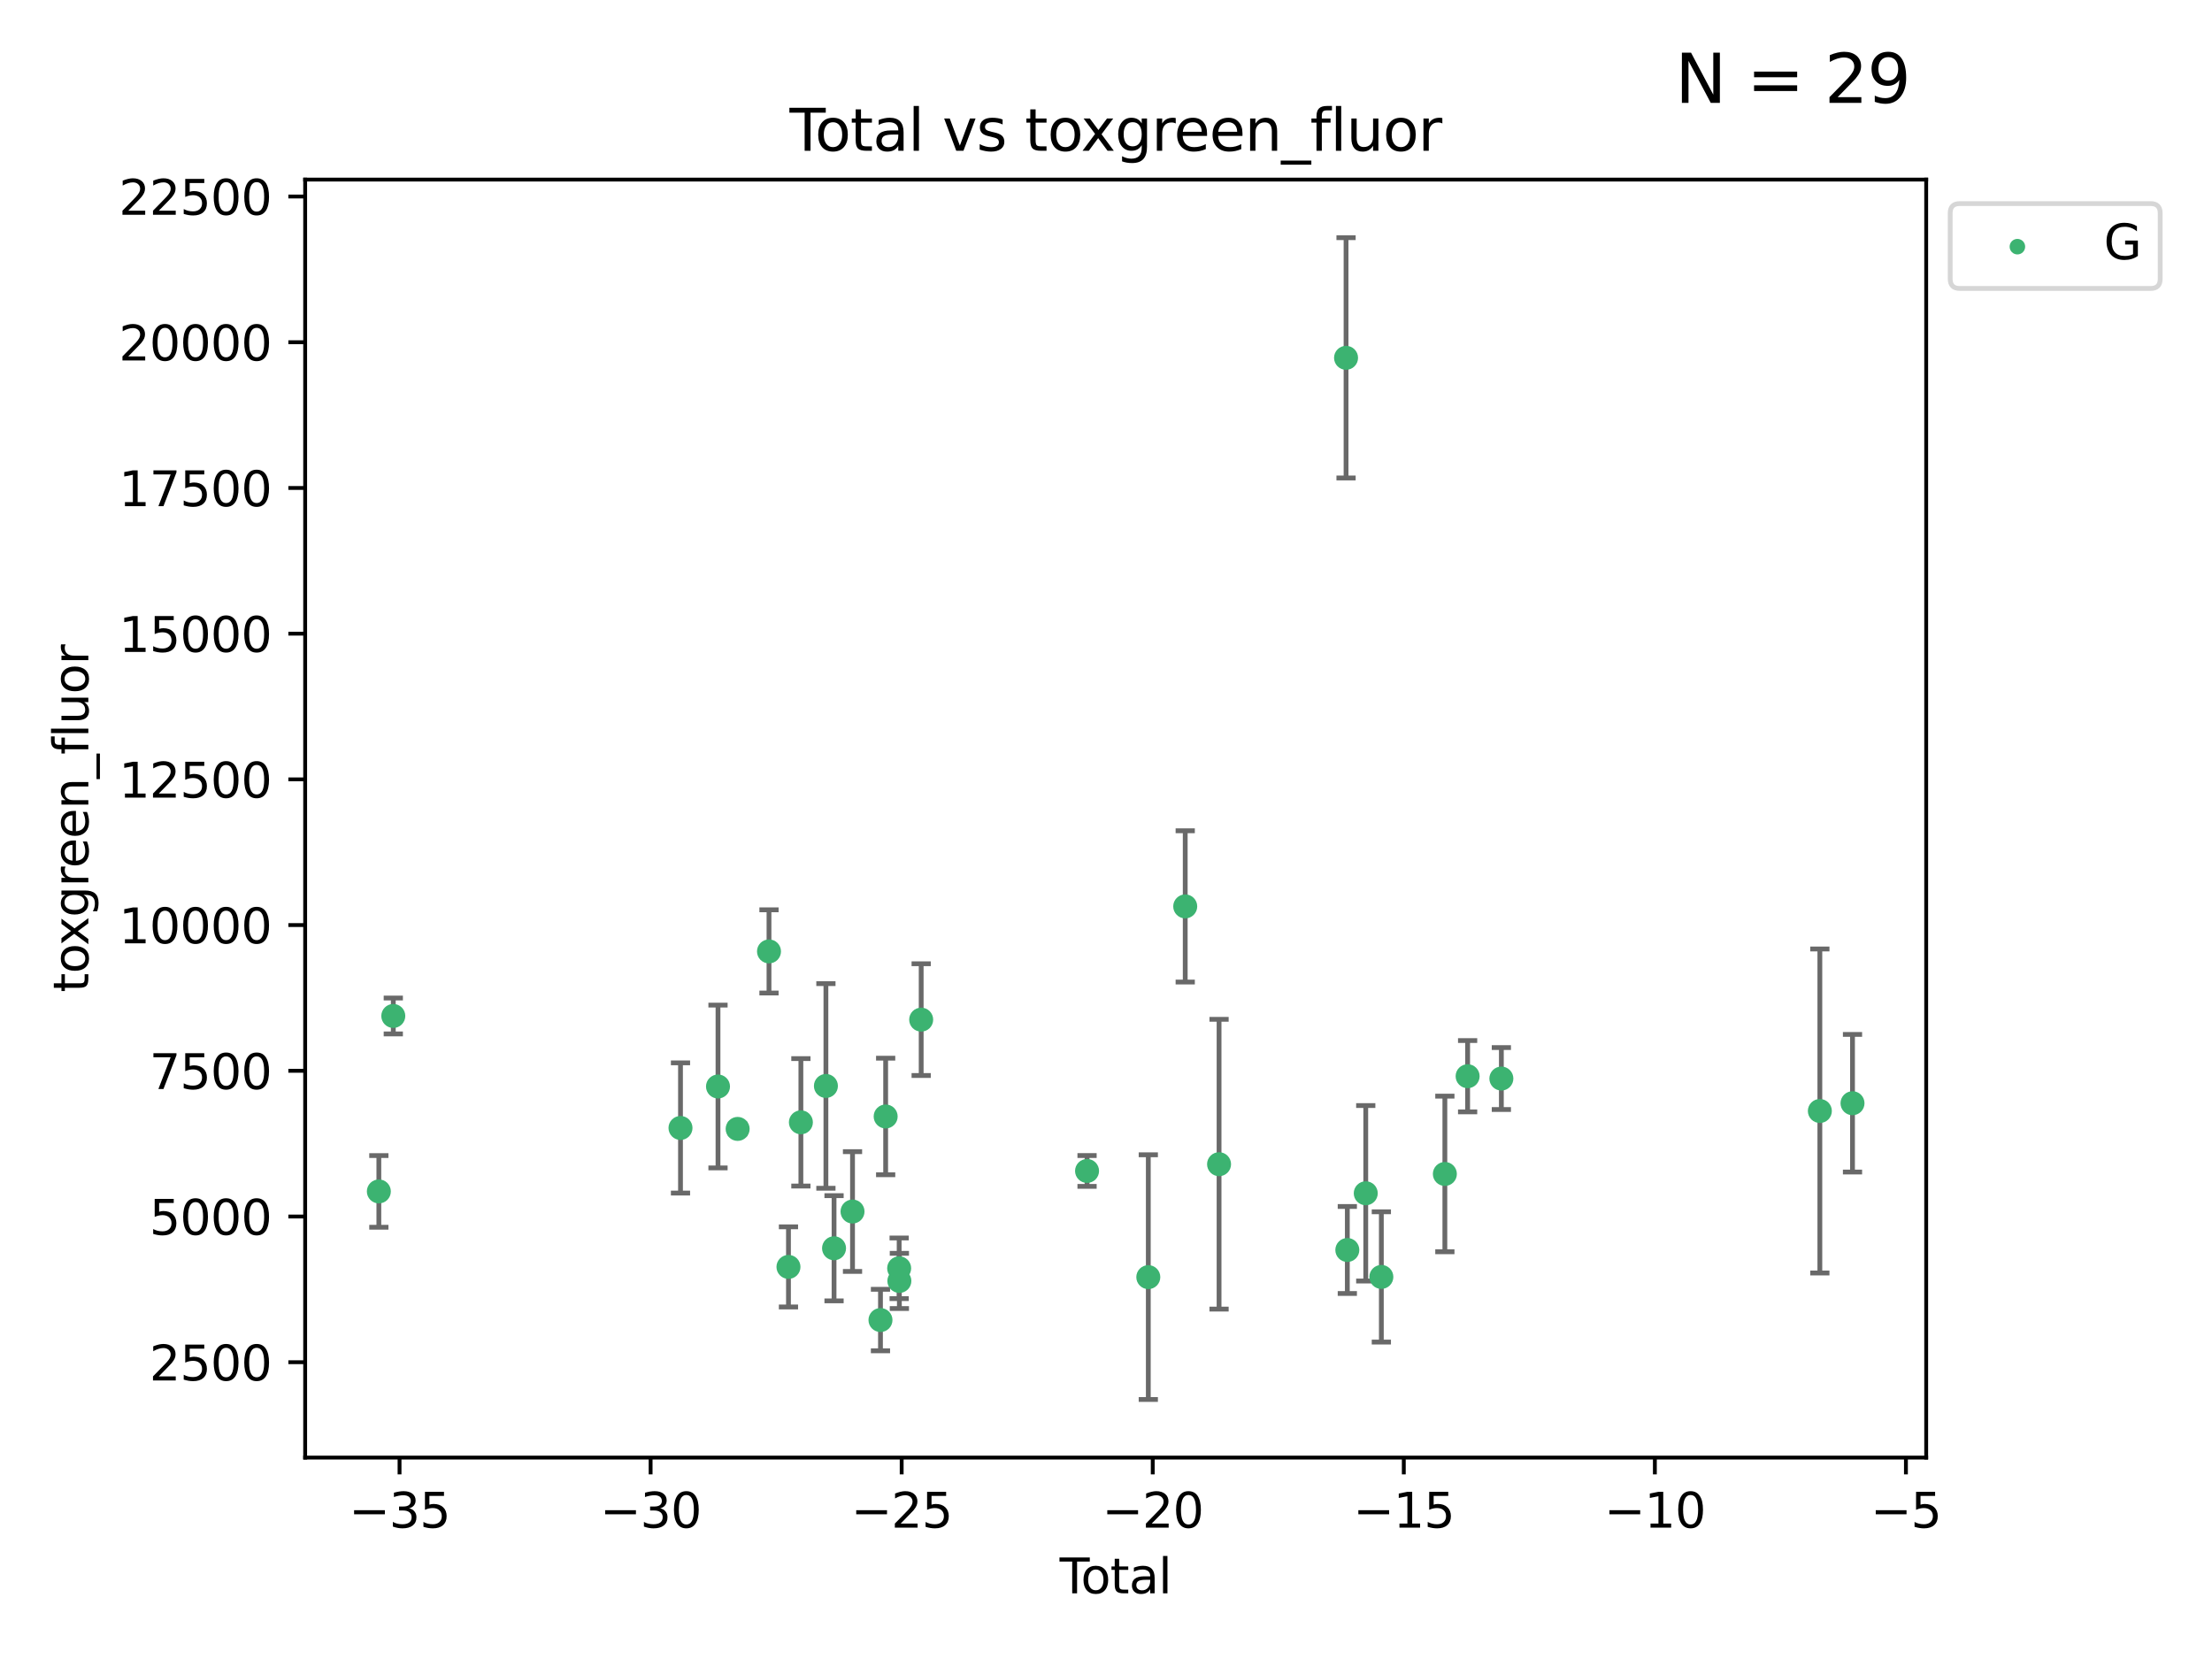 <?xml version="1.0" encoding="utf-8" standalone="no"?>
<!DOCTYPE svg PUBLIC "-//W3C//DTD SVG 1.1//EN"
  "http://www.w3.org/Graphics/SVG/1.1/DTD/svg11.dtd">
<svg xmlns:xlink="http://www.w3.org/1999/xlink" width="460.8pt" height="345.6pt" viewBox="0 0 460.8 345.6" xmlns="http://www.w3.org/2000/svg" version="1.1">
 <defs>
  <style type="text/css">*{stroke-linejoin: round; stroke-linecap: butt}</style>
 </defs>
 <g id="figure_1">
  <g id="patch_1">
   <path d="M 0 345.6 
L 460.8 345.6 
L 460.8 0 
L 0 0 
z
" style="fill: #ffffff"/>
  </g>
  <g id="axes_1">
   <g id="patch_2">
    <path d="M 63.571 303.64 
L 401.26 303.64 
L 401.26 37.411 
L 63.571 37.411 
z
" style="fill: #ffffff"/>
   </g>
   <g id="PathCollection_1">
    <defs>
     <path id="m81afac9279" d="M 0 1.118 
C 0.297 1.118 0.581 1 0.791 0.791 
C 1 0.581 1.118 0.297 1.118 0 
C 1.118 -0.297 1 -0.581 0.791 -0.791 
C 0.581 -1 0.297 -1.118 0 -1.118 
C -0.297 -1.118 -0.581 -1 -0.791 -0.791 
C -1 -0.581 -1.118 -0.297 -1.118 0 
C -1.118 0.297 -1 0.581 -0.791 0.791 
C -0.581 1 -0.297 1.118 0 1.118 
z
" style="stroke: #3cb371"/>
    </defs>
    <g clip-path="url(#pe284c355a9)">
     <use xlink:href="#m81afac9279" x="78.921" y="248.195" style="fill: #3cb371; stroke: #3cb371"/>
     <use xlink:href="#m81afac9279" x="81.93" y="211.644" style="fill: #3cb371; stroke: #3cb371"/>
     <use xlink:href="#m81afac9279" x="141.76" y="234.975" style="fill: #3cb371; stroke: #3cb371"/>
     <use xlink:href="#m81afac9279" x="149.573" y="226.337" style="fill: #3cb371; stroke: #3cb371"/>
     <use xlink:href="#m81afac9279" x="153.665" y="235.173" style="fill: #3cb371; stroke: #3cb371"/>
     <use xlink:href="#m81afac9279" x="160.196" y="198.197" style="fill: #3cb371; stroke: #3cb371"/>
     <use xlink:href="#m81afac9279" x="164.252" y="263.92" style="fill: #3cb371; stroke: #3cb371"/>
     <use xlink:href="#m81afac9279" x="166.84" y="233.799" style="fill: #3cb371; stroke: #3cb371"/>
     <use xlink:href="#m81afac9279" x="172.053" y="226.225" style="fill: #3cb371; stroke: #3cb371"/>
     <use xlink:href="#m81afac9279" x="173.747" y="260.035" style="fill: #3cb371; stroke: #3cb371"/>
     <use xlink:href="#m81afac9279" x="177.596" y="252.384" style="fill: #3cb371; stroke: #3cb371"/>
     <use xlink:href="#m81afac9279" x="183.419" y="274.989" style="fill: #3cb371; stroke: #3cb371"/>
     <use xlink:href="#m81afac9279" x="184.499" y="232.581" style="fill: #3cb371; stroke: #3cb371"/>
     <use xlink:href="#m81afac9279" x="187.311" y="264.207" style="fill: #3cb371; stroke: #3cb371"/>
     <use xlink:href="#m81afac9279" x="187.355" y="266.844" style="fill: #3cb371; stroke: #3cb371"/>
     <use xlink:href="#m81afac9279" x="191.898" y="212.409" style="fill: #3cb371; stroke: #3cb371"/>
     <use xlink:href="#m81afac9279" x="226.453" y="243.931" style="fill: #3cb371; stroke: #3cb371"/>
     <use xlink:href="#m81afac9279" x="239.213" y="266.05" style="fill: #3cb371; stroke: #3cb371"/>
     <use xlink:href="#m81afac9279" x="246.904" y="188.819" style="fill: #3cb371; stroke: #3cb371"/>
     <use xlink:href="#m81afac9279" x="253.952" y="242.524" style="fill: #3cb371; stroke: #3cb371"/>
     <use xlink:href="#m81afac9279" x="280.407" y="74.542" style="fill: #3cb371; stroke: #3cb371"/>
     <use xlink:href="#m81afac9279" x="280.673" y="260.395" style="fill: #3cb371; stroke: #3cb371"/>
     <use xlink:href="#m81afac9279" x="284.511" y="248.581" style="fill: #3cb371; stroke: #3cb371"/>
     <use xlink:href="#m81afac9279" x="287.76" y="266.007" style="fill: #3cb371; stroke: #3cb371"/>
     <use xlink:href="#m81afac9279" x="300.991" y="244.556" style="fill: #3cb371; stroke: #3cb371"/>
     <use xlink:href="#m81afac9279" x="305.733" y="224.195" style="fill: #3cb371; stroke: #3cb371"/>
     <use xlink:href="#m81afac9279" x="312.761" y="224.681" style="fill: #3cb371; stroke: #3cb371"/>
     <use xlink:href="#m81afac9279" x="379.109" y="231.439" style="fill: #3cb371; stroke: #3cb371"/>
     <use xlink:href="#m81afac9279" x="385.911" y="229.822" style="fill: #3cb371; stroke: #3cb371"/>
    </g>
   </g>
   <g id="matplotlib.axis_1">
    <g id="xtick_1">
     <g id="line2d_1">
      <defs>
       <path id="m6547c7d416" d="M 0 0 
L 0 3.5 
" style="stroke: #000000; stroke-width: 0.8"/>
      </defs>
      <g>
       <use xlink:href="#m6547c7d416" x="83.232" y="303.64" style="stroke: #000000; stroke-width: 0.8"/>
      </g>
     </g>
     <g id="text_1">
      <!-- −35 -->
      <g transform="translate(72.68 318.238)scale(0.1 -0.1)">
       <defs>
        <path id="DejaVuSans-2212" d="M 678 2272 
L 4684 2272 
L 4684 1741 
L 678 1741 
L 678 2272 
z
" transform="scale(0.016)"/>
        <path id="DejaVuSans-33" d="M 2597 2516 
Q 3050 2419 3304 2112 
Q 3559 1806 3559 1356 
Q 3559 666 3084 287 
Q 2609 -91 1734 -91 
Q 1441 -91 1130 -33 
Q 819 25 488 141 
L 488 750 
Q 750 597 1062 519 
Q 1375 441 1716 441 
Q 2309 441 2620 675 
Q 2931 909 2931 1356 
Q 2931 1769 2642 2001 
Q 2353 2234 1838 2234 
L 1294 2234 
L 1294 2753 
L 1863 2753 
Q 2328 2753 2575 2939 
Q 2822 3125 2822 3475 
Q 2822 3834 2567 4026 
Q 2313 4219 1838 4219 
Q 1578 4219 1281 4162 
Q 984 4106 628 3988 
L 628 4550 
Q 988 4650 1302 4700 
Q 1616 4750 1894 4750 
Q 2613 4750 3031 4423 
Q 3450 4097 3450 3541 
Q 3450 3153 3228 2886 
Q 3006 2619 2597 2516 
z
" transform="scale(0.016)"/>
        <path id="DejaVuSans-35" d="M 691 4666 
L 3169 4666 
L 3169 4134 
L 1269 4134 
L 1269 2991 
Q 1406 3038 1543 3061 
Q 1681 3084 1819 3084 
Q 2600 3084 3056 2656 
Q 3513 2228 3513 1497 
Q 3513 744 3044 326 
Q 2575 -91 1722 -91 
Q 1428 -91 1123 -41 
Q 819 9 494 109 
L 494 744 
Q 775 591 1075 516 
Q 1375 441 1709 441 
Q 2250 441 2565 725 
Q 2881 1009 2881 1497 
Q 2881 1984 2565 2268 
Q 2250 2553 1709 2553 
Q 1456 2553 1204 2497 
Q 953 2441 691 2322 
L 691 4666 
z
" transform="scale(0.016)"/>
       </defs>
       <use xlink:href="#DejaVuSans-2212"/>
       <use xlink:href="#DejaVuSans-33" x="83.789"/>
       <use xlink:href="#DejaVuSans-35" x="147.412"/>
      </g>
     </g>
    </g>
    <g id="xtick_2">
     <g id="line2d_2">
      <g>
       <use xlink:href="#m6547c7d416" x="135.534" y="303.64" style="stroke: #000000; stroke-width: 0.8"/>
      </g>
     </g>
     <g id="text_2">
      <!-- −30 -->
      <g transform="translate(124.981 318.238)scale(0.1 -0.1)">
       <defs>
        <path id="DejaVuSans-30" d="M 2034 4250 
Q 1547 4250 1301 3770 
Q 1056 3291 1056 2328 
Q 1056 1369 1301 889 
Q 1547 409 2034 409 
Q 2525 409 2770 889 
Q 3016 1369 3016 2328 
Q 3016 3291 2770 3770 
Q 2525 4250 2034 4250 
z
M 2034 4750 
Q 2819 4750 3233 4129 
Q 3647 3509 3647 2328 
Q 3647 1150 3233 529 
Q 2819 -91 2034 -91 
Q 1250 -91 836 529 
Q 422 1150 422 2328 
Q 422 3509 836 4129 
Q 1250 4750 2034 4750 
z
" transform="scale(0.016)"/>
       </defs>
       <use xlink:href="#DejaVuSans-2212"/>
       <use xlink:href="#DejaVuSans-33" x="83.789"/>
       <use xlink:href="#DejaVuSans-30" x="147.412"/>
      </g>
     </g>
    </g>
    <g id="xtick_3">
     <g id="line2d_3">
      <g>
       <use xlink:href="#m6547c7d416" x="187.835" y="303.64" style="stroke: #000000; stroke-width: 0.8"/>
      </g>
     </g>
     <g id="text_3">
      <!-- −25 -->
      <g transform="translate(177.283 318.238)scale(0.1 -0.1)">
       <defs>
        <path id="DejaVuSans-32" d="M 1228 531 
L 3431 531 
L 3431 0 
L 469 0 
L 469 531 
Q 828 903 1448 1529 
Q 2069 2156 2228 2338 
Q 2531 2678 2651 2914 
Q 2772 3150 2772 3378 
Q 2772 3750 2511 3984 
Q 2250 4219 1831 4219 
Q 1534 4219 1204 4116 
Q 875 4013 500 3803 
L 500 4441 
Q 881 4594 1212 4672 
Q 1544 4750 1819 4750 
Q 2544 4750 2975 4387 
Q 3406 4025 3406 3419 
Q 3406 3131 3298 2873 
Q 3191 2616 2906 2266 
Q 2828 2175 2409 1742 
Q 1991 1309 1228 531 
z
" transform="scale(0.016)"/>
       </defs>
       <use xlink:href="#DejaVuSans-2212"/>
       <use xlink:href="#DejaVuSans-32" x="83.789"/>
       <use xlink:href="#DejaVuSans-35" x="147.412"/>
      </g>
     </g>
    </g>
    <g id="xtick_4">
     <g id="line2d_4">
      <g>
       <use xlink:href="#m6547c7d416" x="240.136" y="303.64" style="stroke: #000000; stroke-width: 0.8"/>
      </g>
     </g>
     <g id="text_4">
      <!-- −20 -->
      <g transform="translate(229.584 318.238)scale(0.1 -0.1)">
       <use xlink:href="#DejaVuSans-2212"/>
       <use xlink:href="#DejaVuSans-32" x="83.789"/>
       <use xlink:href="#DejaVuSans-30" x="147.412"/>
      </g>
     </g>
    </g>
    <g id="xtick_5">
     <g id="line2d_5">
      <g>
       <use xlink:href="#m6547c7d416" x="292.437" y="303.64" style="stroke: #000000; stroke-width: 0.8"/>
      </g>
     </g>
     <g id="text_5">
      <!-- −15 -->
      <g transform="translate(281.885 318.238)scale(0.1 -0.1)">
       <defs>
        <path id="DejaVuSans-31" d="M 794 531 
L 1825 531 
L 1825 4091 
L 703 3866 
L 703 4441 
L 1819 4666 
L 2450 4666 
L 2450 531 
L 3481 531 
L 3481 0 
L 794 0 
L 794 531 
z
" transform="scale(0.016)"/>
       </defs>
       <use xlink:href="#DejaVuSans-2212"/>
       <use xlink:href="#DejaVuSans-31" x="83.789"/>
       <use xlink:href="#DejaVuSans-35" x="147.412"/>
      </g>
     </g>
    </g>
    <g id="xtick_6">
     <g id="line2d_6">
      <g>
       <use xlink:href="#m6547c7d416" x="344.739" y="303.64" style="stroke: #000000; stroke-width: 0.8"/>
      </g>
     </g>
     <g id="text_6">
      <!-- −10 -->
      <g transform="translate(334.186 318.238)scale(0.1 -0.1)">
       <use xlink:href="#DejaVuSans-2212"/>
       <use xlink:href="#DejaVuSans-31" x="83.789"/>
       <use xlink:href="#DejaVuSans-30" x="147.412"/>
      </g>
     </g>
    </g>
    <g id="xtick_7">
     <g id="line2d_7">
      <g>
       <use xlink:href="#m6547c7d416" x="397.04" y="303.64" style="stroke: #000000; stroke-width: 0.8"/>
      </g>
     </g>
     <g id="text_7">
      <!-- −5 -->
      <g transform="translate(389.669 318.238)scale(0.1 -0.1)">
       <use xlink:href="#DejaVuSans-2212"/>
       <use xlink:href="#DejaVuSans-35" x="83.789"/>
      </g>
     </g>
    </g>
    <g id="text_8">
     <!-- Total -->
     <g transform="translate(220.739 331.917)scale(0.1 -0.1)">
      <defs>
       <path id="DejaVuSans-54" d="M -19 4666 
L 3928 4666 
L 3928 4134 
L 2272 4134 
L 2272 0 
L 1638 0 
L 1638 4134 
L -19 4134 
L -19 4666 
z
" transform="scale(0.016)"/>
       <path id="DejaVuSans-6f" d="M 1959 3097 
Q 1497 3097 1228 2736 
Q 959 2375 959 1747 
Q 959 1119 1226 758 
Q 1494 397 1959 397 
Q 2419 397 2687 759 
Q 2956 1122 2956 1747 
Q 2956 2369 2687 2733 
Q 2419 3097 1959 3097 
z
M 1959 3584 
Q 2709 3584 3137 3096 
Q 3566 2609 3566 1747 
Q 3566 888 3137 398 
Q 2709 -91 1959 -91 
Q 1206 -91 779 398 
Q 353 888 353 1747 
Q 353 2609 779 3096 
Q 1206 3584 1959 3584 
z
" transform="scale(0.016)"/>
       <path id="DejaVuSans-74" d="M 1172 4494 
L 1172 3500 
L 2356 3500 
L 2356 3053 
L 1172 3053 
L 1172 1153 
Q 1172 725 1289 603 
Q 1406 481 1766 481 
L 2356 481 
L 2356 0 
L 1766 0 
Q 1100 0 847 248 
Q 594 497 594 1153 
L 594 3053 
L 172 3053 
L 172 3500 
L 594 3500 
L 594 4494 
L 1172 4494 
z
" transform="scale(0.016)"/>
       <path id="DejaVuSans-61" d="M 2194 1759 
Q 1497 1759 1228 1600 
Q 959 1441 959 1056 
Q 959 750 1161 570 
Q 1363 391 1709 391 
Q 2188 391 2477 730 
Q 2766 1069 2766 1631 
L 2766 1759 
L 2194 1759 
z
M 3341 1997 
L 3341 0 
L 2766 0 
L 2766 531 
Q 2569 213 2275 61 
Q 1981 -91 1556 -91 
Q 1019 -91 701 211 
Q 384 513 384 1019 
Q 384 1609 779 1909 
Q 1175 2209 1959 2209 
L 2766 2209 
L 2766 2266 
Q 2766 2663 2505 2880 
Q 2244 3097 1772 3097 
Q 1472 3097 1187 3025 
Q 903 2953 641 2809 
L 641 3341 
Q 956 3463 1253 3523 
Q 1550 3584 1831 3584 
Q 2591 3584 2966 3190 
Q 3341 2797 3341 1997 
z
" transform="scale(0.016)"/>
       <path id="DejaVuSans-6c" d="M 603 4863 
L 1178 4863 
L 1178 0 
L 603 0 
L 603 4863 
z
" transform="scale(0.016)"/>
      </defs>
      <use xlink:href="#DejaVuSans-54"/>
      <use xlink:href="#DejaVuSans-6f" x="44.084"/>
      <use xlink:href="#DejaVuSans-74" x="105.266"/>
      <use xlink:href="#DejaVuSans-61" x="144.475"/>
      <use xlink:href="#DejaVuSans-6c" x="205.754"/>
     </g>
    </g>
   </g>
   <g id="matplotlib.axis_2">
    <g id="ytick_1">
     <g id="line2d_8">
      <defs>
       <path id="m351c38abd5" d="M 0 0 
L -3.5 0 
" style="stroke: #000000; stroke-width: 0.8"/>
      </defs>
      <g>
       <use xlink:href="#m351c38abd5" x="63.571" y="283.773" style="stroke: #000000; stroke-width: 0.8"/>
      </g>
     </g>
     <g id="text_9">
      <!-- 2500 -->
      <g transform="translate(31.121 287.572)scale(0.1 -0.1)">
       <use xlink:href="#DejaVuSans-32"/>
       <use xlink:href="#DejaVuSans-35" x="63.623"/>
       <use xlink:href="#DejaVuSans-30" x="127.246"/>
       <use xlink:href="#DejaVuSans-30" x="190.869"/>
      </g>
     </g>
    </g>
    <g id="ytick_2">
     <g id="line2d_9">
      <g>
       <use xlink:href="#m351c38abd5" x="63.571" y="253.419" style="stroke: #000000; stroke-width: 0.8"/>
      </g>
     </g>
     <g id="text_10">
      <!-- 5000 -->
      <g transform="translate(31.121 257.218)scale(0.1 -0.1)">
       <use xlink:href="#DejaVuSans-35"/>
       <use xlink:href="#DejaVuSans-30" x="63.623"/>
       <use xlink:href="#DejaVuSans-30" x="127.246"/>
       <use xlink:href="#DejaVuSans-30" x="190.869"/>
      </g>
     </g>
    </g>
    <g id="ytick_3">
     <g id="line2d_10">
      <g>
       <use xlink:href="#m351c38abd5" x="63.571" y="223.065" style="stroke: #000000; stroke-width: 0.8"/>
      </g>
     </g>
     <g id="text_11">
      <!-- 7500 -->
      <g transform="translate(31.121 226.864)scale(0.1 -0.1)">
       <defs>
        <path id="DejaVuSans-37" d="M 525 4666 
L 3525 4666 
L 3525 4397 
L 1831 0 
L 1172 0 
L 2766 4134 
L 525 4134 
L 525 4666 
z
" transform="scale(0.016)"/>
       </defs>
       <use xlink:href="#DejaVuSans-37"/>
       <use xlink:href="#DejaVuSans-35" x="63.623"/>
       <use xlink:href="#DejaVuSans-30" x="127.246"/>
       <use xlink:href="#DejaVuSans-30" x="190.869"/>
      </g>
     </g>
    </g>
    <g id="ytick_4">
     <g id="line2d_11">
      <g>
       <use xlink:href="#m351c38abd5" x="63.571" y="192.711" style="stroke: #000000; stroke-width: 0.8"/>
      </g>
     </g>
     <g id="text_12">
      <!-- 10000 -->
      <g transform="translate(24.759 196.51)scale(0.1 -0.1)">
       <use xlink:href="#DejaVuSans-31"/>
       <use xlink:href="#DejaVuSans-30" x="63.623"/>
       <use xlink:href="#DejaVuSans-30" x="127.246"/>
       <use xlink:href="#DejaVuSans-30" x="190.869"/>
       <use xlink:href="#DejaVuSans-30" x="254.492"/>
      </g>
     </g>
    </g>
    <g id="ytick_5">
     <g id="line2d_12">
      <g>
       <use xlink:href="#m351c38abd5" x="63.571" y="162.357" style="stroke: #000000; stroke-width: 0.8"/>
      </g>
     </g>
     <g id="text_13">
      <!-- 12500 -->
      <g transform="translate(24.759 166.156)scale(0.1 -0.1)">
       <use xlink:href="#DejaVuSans-31"/>
       <use xlink:href="#DejaVuSans-32" x="63.623"/>
       <use xlink:href="#DejaVuSans-35" x="127.246"/>
       <use xlink:href="#DejaVuSans-30" x="190.869"/>
       <use xlink:href="#DejaVuSans-30" x="254.492"/>
      </g>
     </g>
    </g>
    <g id="ytick_6">
     <g id="line2d_13">
      <g>
       <use xlink:href="#m351c38abd5" x="63.571" y="132.003" style="stroke: #000000; stroke-width: 0.8"/>
      </g>
     </g>
     <g id="text_14">
      <!-- 15000 -->
      <g transform="translate(24.759 135.802)scale(0.1 -0.1)">
       <use xlink:href="#DejaVuSans-31"/>
       <use xlink:href="#DejaVuSans-35" x="63.623"/>
       <use xlink:href="#DejaVuSans-30" x="127.246"/>
       <use xlink:href="#DejaVuSans-30" x="190.869"/>
       <use xlink:href="#DejaVuSans-30" x="254.492"/>
      </g>
     </g>
    </g>
    <g id="ytick_7">
     <g id="line2d_14">
      <g>
       <use xlink:href="#m351c38abd5" x="63.571" y="101.649" style="stroke: #000000; stroke-width: 0.8"/>
      </g>
     </g>
     <g id="text_15">
      <!-- 17500 -->
      <g transform="translate(24.759 105.448)scale(0.1 -0.1)">
       <use xlink:href="#DejaVuSans-31"/>
       <use xlink:href="#DejaVuSans-37" x="63.623"/>
       <use xlink:href="#DejaVuSans-35" x="127.246"/>
       <use xlink:href="#DejaVuSans-30" x="190.869"/>
       <use xlink:href="#DejaVuSans-30" x="254.492"/>
      </g>
     </g>
    </g>
    <g id="ytick_8">
     <g id="line2d_15">
      <g>
       <use xlink:href="#m351c38abd5" x="63.571" y="71.295" style="stroke: #000000; stroke-width: 0.8"/>
      </g>
     </g>
     <g id="text_16">
      <!-- 20000 -->
      <g transform="translate(24.759 75.094)scale(0.1 -0.1)">
       <use xlink:href="#DejaVuSans-32"/>
       <use xlink:href="#DejaVuSans-30" x="63.623"/>
       <use xlink:href="#DejaVuSans-30" x="127.246"/>
       <use xlink:href="#DejaVuSans-30" x="190.869"/>
       <use xlink:href="#DejaVuSans-30" x="254.492"/>
      </g>
     </g>
    </g>
    <g id="ytick_9">
     <g id="line2d_16">
      <g>
       <use xlink:href="#m351c38abd5" x="63.571" y="40.941" style="stroke: #000000; stroke-width: 0.8"/>
      </g>
     </g>
     <g id="text_17">
      <!-- 22500 -->
      <g transform="translate(24.759 44.74)scale(0.1 -0.1)">
       <use xlink:href="#DejaVuSans-32"/>
       <use xlink:href="#DejaVuSans-32" x="63.623"/>
       <use xlink:href="#DejaVuSans-35" x="127.246"/>
       <use xlink:href="#DejaVuSans-30" x="190.869"/>
       <use xlink:href="#DejaVuSans-30" x="254.492"/>
      </g>
     </g>
    </g>
    <g id="text_18">
     <!-- toxgreen_fluor -->
     <g transform="translate(18.401 206.72)rotate(-90)scale(0.1 -0.1)">
      <defs>
       <path id="DejaVuSans-78" d="M 3513 3500 
L 2247 1797 
L 3578 0 
L 2900 0 
L 1881 1375 
L 863 0 
L 184 0 
L 1544 1831 
L 300 3500 
L 978 3500 
L 1906 2253 
L 2834 3500 
L 3513 3500 
z
" transform="scale(0.016)"/>
       <path id="DejaVuSans-67" d="M 2906 1791 
Q 2906 2416 2648 2759 
Q 2391 3103 1925 3103 
Q 1463 3103 1205 2759 
Q 947 2416 947 1791 
Q 947 1169 1205 825 
Q 1463 481 1925 481 
Q 2391 481 2648 825 
Q 2906 1169 2906 1791 
z
M 3481 434 
Q 3481 -459 3084 -895 
Q 2688 -1331 1869 -1331 
Q 1566 -1331 1297 -1286 
Q 1028 -1241 775 -1147 
L 775 -588 
Q 1028 -725 1275 -790 
Q 1522 -856 1778 -856 
Q 2344 -856 2625 -561 
Q 2906 -266 2906 331 
L 2906 616 
Q 2728 306 2450 153 
Q 2172 0 1784 0 
Q 1141 0 747 490 
Q 353 981 353 1791 
Q 353 2603 747 3093 
Q 1141 3584 1784 3584 
Q 2172 3584 2450 3431 
Q 2728 3278 2906 2969 
L 2906 3500 
L 3481 3500 
L 3481 434 
z
" transform="scale(0.016)"/>
       <path id="DejaVuSans-72" d="M 2631 2963 
Q 2534 3019 2420 3045 
Q 2306 3072 2169 3072 
Q 1681 3072 1420 2755 
Q 1159 2438 1159 1844 
L 1159 0 
L 581 0 
L 581 3500 
L 1159 3500 
L 1159 2956 
Q 1341 3275 1631 3429 
Q 1922 3584 2338 3584 
Q 2397 3584 2469 3576 
Q 2541 3569 2628 3553 
L 2631 2963 
z
" transform="scale(0.016)"/>
       <path id="DejaVuSans-65" d="M 3597 1894 
L 3597 1613 
L 953 1613 
Q 991 1019 1311 708 
Q 1631 397 2203 397 
Q 2534 397 2845 478 
Q 3156 559 3463 722 
L 3463 178 
Q 3153 47 2828 -22 
Q 2503 -91 2169 -91 
Q 1331 -91 842 396 
Q 353 884 353 1716 
Q 353 2575 817 3079 
Q 1281 3584 2069 3584 
Q 2775 3584 3186 3129 
Q 3597 2675 3597 1894 
z
M 3022 2063 
Q 3016 2534 2758 2815 
Q 2500 3097 2075 3097 
Q 1594 3097 1305 2825 
Q 1016 2553 972 2059 
L 3022 2063 
z
" transform="scale(0.016)"/>
       <path id="DejaVuSans-6e" d="M 3513 2113 
L 3513 0 
L 2938 0 
L 2938 2094 
Q 2938 2591 2744 2837 
Q 2550 3084 2163 3084 
Q 1697 3084 1428 2787 
Q 1159 2491 1159 1978 
L 1159 0 
L 581 0 
L 581 3500 
L 1159 3500 
L 1159 2956 
Q 1366 3272 1645 3428 
Q 1925 3584 2291 3584 
Q 2894 3584 3203 3211 
Q 3513 2838 3513 2113 
z
" transform="scale(0.016)"/>
       <path id="DejaVuSans-5f" d="M 3263 -1063 
L 3263 -1509 
L -63 -1509 
L -63 -1063 
L 3263 -1063 
z
" transform="scale(0.016)"/>
       <path id="DejaVuSans-66" d="M 2375 4863 
L 2375 4384 
L 1825 4384 
Q 1516 4384 1395 4259 
Q 1275 4134 1275 3809 
L 1275 3500 
L 2222 3500 
L 2222 3053 
L 1275 3053 
L 1275 0 
L 697 0 
L 697 3053 
L 147 3053 
L 147 3500 
L 697 3500 
L 697 3744 
Q 697 4328 969 4595 
Q 1241 4863 1831 4863 
L 2375 4863 
z
" transform="scale(0.016)"/>
       <path id="DejaVuSans-75" d="M 544 1381 
L 544 3500 
L 1119 3500 
L 1119 1403 
Q 1119 906 1312 657 
Q 1506 409 1894 409 
Q 2359 409 2629 706 
Q 2900 1003 2900 1516 
L 2900 3500 
L 3475 3500 
L 3475 0 
L 2900 0 
L 2900 538 
Q 2691 219 2414 64 
Q 2138 -91 1772 -91 
Q 1169 -91 856 284 
Q 544 659 544 1381 
z
M 1991 3584 
L 1991 3584 
z
" transform="scale(0.016)"/>
      </defs>
      <use xlink:href="#DejaVuSans-74"/>
      <use xlink:href="#DejaVuSans-6f" x="39.209"/>
      <use xlink:href="#DejaVuSans-78" x="97.266"/>
      <use xlink:href="#DejaVuSans-67" x="156.445"/>
      <use xlink:href="#DejaVuSans-72" x="219.922"/>
      <use xlink:href="#DejaVuSans-65" x="258.785"/>
      <use xlink:href="#DejaVuSans-65" x="320.309"/>
      <use xlink:href="#DejaVuSans-6e" x="381.832"/>
      <use xlink:href="#DejaVuSans-5f" x="445.211"/>
      <use xlink:href="#DejaVuSans-66" x="495.211"/>
      <use xlink:href="#DejaVuSans-6c" x="530.416"/>
      <use xlink:href="#DejaVuSans-75" x="558.199"/>
      <use xlink:href="#DejaVuSans-6f" x="621.578"/>
      <use xlink:href="#DejaVuSans-72" x="682.76"/>
     </g>
    </g>
   </g>
   <g id="LineCollection_1">
    <path d="M 78.921 255.66 
L 78.921 240.73 
" clip-path="url(#pe284c355a9)" style="fill: none; stroke: #696969"/>
    <path d="M 81.93 215.384 
L 81.93 207.905 
" clip-path="url(#pe284c355a9)" style="fill: none; stroke: #696969"/>
    <path d="M 141.76 248.536 
L 141.76 221.413 
" clip-path="url(#pe284c355a9)" style="fill: none; stroke: #696969"/>
    <path d="M 149.573 243.296 
L 149.573 209.378 
" clip-path="url(#pe284c355a9)" style="fill: none; stroke: #696969"/>
    <path d="M 153.665 236.204 
L 153.665 234.141 
" clip-path="url(#pe284c355a9)" style="fill: none; stroke: #696969"/>
    <path d="M 160.196 206.864 
L 160.196 189.53 
" clip-path="url(#pe284c355a9)" style="fill: none; stroke: #696969"/>
    <path d="M 164.252 272.265 
L 164.252 255.574 
" clip-path="url(#pe284c355a9)" style="fill: none; stroke: #696969"/>
    <path d="M 166.84 247.076 
L 166.84 220.523 
" clip-path="url(#pe284c355a9)" style="fill: none; stroke: #696969"/>
    <path d="M 172.053 247.537 
L 172.053 204.912 
" clip-path="url(#pe284c355a9)" style="fill: none; stroke: #696969"/>
    <path d="M 173.747 270.989 
L 173.747 249.08 
" clip-path="url(#pe284c355a9)" style="fill: none; stroke: #696969"/>
    <path d="M 177.596 264.858 
L 177.596 239.909 
" clip-path="url(#pe284c355a9)" style="fill: none; stroke: #696969"/>
    <path d="M 183.419 281.393 
L 183.419 268.586 
" clip-path="url(#pe284c355a9)" style="fill: none; stroke: #696969"/>
    <path d="M 184.499 244.72 
L 184.499 220.441 
" clip-path="url(#pe284c355a9)" style="fill: none; stroke: #696969"/>
    <path d="M 187.311 270.523 
L 187.311 257.891 
" clip-path="url(#pe284c355a9)" style="fill: none; stroke: #696969"/>
    <path d="M 187.355 272.594 
L 187.355 261.093 
" clip-path="url(#pe284c355a9)" style="fill: none; stroke: #696969"/>
    <path d="M 191.898 224.048 
L 191.898 200.769 
" clip-path="url(#pe284c355a9)" style="fill: none; stroke: #696969"/>
    <path d="M 226.453 247.139 
L 226.453 240.722 
" clip-path="url(#pe284c355a9)" style="fill: none; stroke: #696969"/>
    <path d="M 239.213 291.539 
L 239.213 240.562 
" clip-path="url(#pe284c355a9)" style="fill: none; stroke: #696969"/>
    <path d="M 246.904 204.574 
L 246.904 173.064 
" clip-path="url(#pe284c355a9)" style="fill: none; stroke: #696969"/>
    <path d="M 253.952 272.709 
L 253.952 212.339 
" clip-path="url(#pe284c355a9)" style="fill: none; stroke: #696969"/>
    <path d="M 280.407 99.571 
L 280.407 49.513 
" clip-path="url(#pe284c355a9)" style="fill: none; stroke: #696969"/>
    <path d="M 280.673 269.457 
L 280.673 251.332 
" clip-path="url(#pe284c355a9)" style="fill: none; stroke: #696969"/>
    <path d="M 284.511 266.857 
L 284.511 230.306 
" clip-path="url(#pe284c355a9)" style="fill: none; stroke: #696969"/>
    <path d="M 287.76 279.577 
L 287.76 252.438 
" clip-path="url(#pe284c355a9)" style="fill: none; stroke: #696969"/>
    <path d="M 300.991 260.763 
L 300.991 228.348 
" clip-path="url(#pe284c355a9)" style="fill: none; stroke: #696969"/>
    <path d="M 305.733 231.626 
L 305.733 216.764 
" clip-path="url(#pe284c355a9)" style="fill: none; stroke: #696969"/>
    <path d="M 312.761 231.134 
L 312.761 218.227 
" clip-path="url(#pe284c355a9)" style="fill: none; stroke: #696969"/>
    <path d="M 379.109 265.188 
L 379.109 197.69 
" clip-path="url(#pe284c355a9)" style="fill: none; stroke: #696969"/>
    <path d="M 385.911 244.157 
L 385.911 215.486 
" clip-path="url(#pe284c355a9)" style="fill: none; stroke: #696969"/>
   </g>
   <g id="line2d_17">
    <defs>
     <path id="m00314a73fc" d="M 2 0 
L -2 -0 
" style="stroke: #696969"/>
    </defs>
    <g clip-path="url(#pe284c355a9)">
     <use xlink:href="#m00314a73fc" x="78.921" y="255.66" style="fill: #696969; stroke: #696969"/>
     <use xlink:href="#m00314a73fc" x="81.93" y="215.384" style="fill: #696969; stroke: #696969"/>
     <use xlink:href="#m00314a73fc" x="141.76" y="248.536" style="fill: #696969; stroke: #696969"/>
     <use xlink:href="#m00314a73fc" x="149.573" y="243.296" style="fill: #696969; stroke: #696969"/>
     <use xlink:href="#m00314a73fc" x="153.665" y="236.204" style="fill: #696969; stroke: #696969"/>
     <use xlink:href="#m00314a73fc" x="160.196" y="206.864" style="fill: #696969; stroke: #696969"/>
     <use xlink:href="#m00314a73fc" x="164.252" y="272.265" style="fill: #696969; stroke: #696969"/>
     <use xlink:href="#m00314a73fc" x="166.84" y="247.076" style="fill: #696969; stroke: #696969"/>
     <use xlink:href="#m00314a73fc" x="172.053" y="247.537" style="fill: #696969; stroke: #696969"/>
     <use xlink:href="#m00314a73fc" x="173.747" y="270.989" style="fill: #696969; stroke: #696969"/>
     <use xlink:href="#m00314a73fc" x="177.596" y="264.858" style="fill: #696969; stroke: #696969"/>
     <use xlink:href="#m00314a73fc" x="183.419" y="281.393" style="fill: #696969; stroke: #696969"/>
     <use xlink:href="#m00314a73fc" x="184.499" y="244.72" style="fill: #696969; stroke: #696969"/>
     <use xlink:href="#m00314a73fc" x="187.311" y="270.523" style="fill: #696969; stroke: #696969"/>
     <use xlink:href="#m00314a73fc" x="187.355" y="272.594" style="fill: #696969; stroke: #696969"/>
     <use xlink:href="#m00314a73fc" x="191.898" y="224.048" style="fill: #696969; stroke: #696969"/>
     <use xlink:href="#m00314a73fc" x="226.453" y="247.139" style="fill: #696969; stroke: #696969"/>
     <use xlink:href="#m00314a73fc" x="239.213" y="291.539" style="fill: #696969; stroke: #696969"/>
     <use xlink:href="#m00314a73fc" x="246.904" y="204.574" style="fill: #696969; stroke: #696969"/>
     <use xlink:href="#m00314a73fc" x="253.952" y="272.709" style="fill: #696969; stroke: #696969"/>
     <use xlink:href="#m00314a73fc" x="280.407" y="99.571" style="fill: #696969; stroke: #696969"/>
     <use xlink:href="#m00314a73fc" x="280.673" y="269.457" style="fill: #696969; stroke: #696969"/>
     <use xlink:href="#m00314a73fc" x="284.511" y="266.857" style="fill: #696969; stroke: #696969"/>
     <use xlink:href="#m00314a73fc" x="287.76" y="279.577" style="fill: #696969; stroke: #696969"/>
     <use xlink:href="#m00314a73fc" x="300.991" y="260.763" style="fill: #696969; stroke: #696969"/>
     <use xlink:href="#m00314a73fc" x="305.733" y="231.626" style="fill: #696969; stroke: #696969"/>
     <use xlink:href="#m00314a73fc" x="312.761" y="231.134" style="fill: #696969; stroke: #696969"/>
     <use xlink:href="#m00314a73fc" x="379.109" y="265.188" style="fill: #696969; stroke: #696969"/>
     <use xlink:href="#m00314a73fc" x="385.911" y="244.157" style="fill: #696969; stroke: #696969"/>
    </g>
   </g>
   <g id="line2d_18">
    <g clip-path="url(#pe284c355a9)">
     <use xlink:href="#m00314a73fc" x="78.921" y="240.73" style="fill: #696969; stroke: #696969"/>
     <use xlink:href="#m00314a73fc" x="81.93" y="207.905" style="fill: #696969; stroke: #696969"/>
     <use xlink:href="#m00314a73fc" x="141.76" y="221.413" style="fill: #696969; stroke: #696969"/>
     <use xlink:href="#m00314a73fc" x="149.573" y="209.378" style="fill: #696969; stroke: #696969"/>
     <use xlink:href="#m00314a73fc" x="153.665" y="234.141" style="fill: #696969; stroke: #696969"/>
     <use xlink:href="#m00314a73fc" x="160.196" y="189.53" style="fill: #696969; stroke: #696969"/>
     <use xlink:href="#m00314a73fc" x="164.252" y="255.574" style="fill: #696969; stroke: #696969"/>
     <use xlink:href="#m00314a73fc" x="166.84" y="220.523" style="fill: #696969; stroke: #696969"/>
     <use xlink:href="#m00314a73fc" x="172.053" y="204.912" style="fill: #696969; stroke: #696969"/>
     <use xlink:href="#m00314a73fc" x="173.747" y="249.08" style="fill: #696969; stroke: #696969"/>
     <use xlink:href="#m00314a73fc" x="177.596" y="239.909" style="fill: #696969; stroke: #696969"/>
     <use xlink:href="#m00314a73fc" x="183.419" y="268.586" style="fill: #696969; stroke: #696969"/>
     <use xlink:href="#m00314a73fc" x="184.499" y="220.441" style="fill: #696969; stroke: #696969"/>
     <use xlink:href="#m00314a73fc" x="187.311" y="257.891" style="fill: #696969; stroke: #696969"/>
     <use xlink:href="#m00314a73fc" x="187.355" y="261.093" style="fill: #696969; stroke: #696969"/>
     <use xlink:href="#m00314a73fc" x="191.898" y="200.769" style="fill: #696969; stroke: #696969"/>
     <use xlink:href="#m00314a73fc" x="226.453" y="240.722" style="fill: #696969; stroke: #696969"/>
     <use xlink:href="#m00314a73fc" x="239.213" y="240.562" style="fill: #696969; stroke: #696969"/>
     <use xlink:href="#m00314a73fc" x="246.904" y="173.064" style="fill: #696969; stroke: #696969"/>
     <use xlink:href="#m00314a73fc" x="253.952" y="212.339" style="fill: #696969; stroke: #696969"/>
     <use xlink:href="#m00314a73fc" x="280.407" y="49.513" style="fill: #696969; stroke: #696969"/>
     <use xlink:href="#m00314a73fc" x="280.673" y="251.332" style="fill: #696969; stroke: #696969"/>
     <use xlink:href="#m00314a73fc" x="284.511" y="230.306" style="fill: #696969; stroke: #696969"/>
     <use xlink:href="#m00314a73fc" x="287.76" y="252.438" style="fill: #696969; stroke: #696969"/>
     <use xlink:href="#m00314a73fc" x="300.991" y="228.348" style="fill: #696969; stroke: #696969"/>
     <use xlink:href="#m00314a73fc" x="305.733" y="216.764" style="fill: #696969; stroke: #696969"/>
     <use xlink:href="#m00314a73fc" x="312.761" y="218.227" style="fill: #696969; stroke: #696969"/>
     <use xlink:href="#m00314a73fc" x="379.109" y="197.69" style="fill: #696969; stroke: #696969"/>
     <use xlink:href="#m00314a73fc" x="385.911" y="215.486" style="fill: #696969; stroke: #696969"/>
    </g>
   </g>
   <g id="line2d_19">
    <defs>
     <path id="ma71fea3322" d="M 0 2 
C 0.53 2 1.039 1.789 1.414 1.414 
C 1.789 1.039 2 0.53 2 0 
C 2 -0.53 1.789 -1.039 1.414 -1.414 
C 1.039 -1.789 0.53 -2 0 -2 
C -0.53 -2 -1.039 -1.789 -1.414 -1.414 
C -1.789 -1.039 -2 -0.53 -2 0 
C -2 0.53 -1.789 1.039 -1.414 1.414 
C -1.039 1.789 -0.53 2 0 2 
z
" style="stroke: #3cb371"/>
    </defs>
    <g clip-path="url(#pe284c355a9)">
     <use xlink:href="#ma71fea3322" x="78.921" y="248.195" style="fill: #3cb371; stroke: #3cb371"/>
     <use xlink:href="#ma71fea3322" x="81.93" y="211.644" style="fill: #3cb371; stroke: #3cb371"/>
     <use xlink:href="#ma71fea3322" x="141.76" y="234.975" style="fill: #3cb371; stroke: #3cb371"/>
     <use xlink:href="#ma71fea3322" x="149.573" y="226.337" style="fill: #3cb371; stroke: #3cb371"/>
     <use xlink:href="#ma71fea3322" x="153.665" y="235.173" style="fill: #3cb371; stroke: #3cb371"/>
     <use xlink:href="#ma71fea3322" x="160.196" y="198.197" style="fill: #3cb371; stroke: #3cb371"/>
     <use xlink:href="#ma71fea3322" x="164.252" y="263.92" style="fill: #3cb371; stroke: #3cb371"/>
     <use xlink:href="#ma71fea3322" x="166.84" y="233.799" style="fill: #3cb371; stroke: #3cb371"/>
     <use xlink:href="#ma71fea3322" x="172.053" y="226.225" style="fill: #3cb371; stroke: #3cb371"/>
     <use xlink:href="#ma71fea3322" x="173.747" y="260.035" style="fill: #3cb371; stroke: #3cb371"/>
     <use xlink:href="#ma71fea3322" x="177.596" y="252.384" style="fill: #3cb371; stroke: #3cb371"/>
     <use xlink:href="#ma71fea3322" x="183.419" y="274.989" style="fill: #3cb371; stroke: #3cb371"/>
     <use xlink:href="#ma71fea3322" x="184.499" y="232.581" style="fill: #3cb371; stroke: #3cb371"/>
     <use xlink:href="#ma71fea3322" x="187.311" y="264.207" style="fill: #3cb371; stroke: #3cb371"/>
     <use xlink:href="#ma71fea3322" x="187.355" y="266.844" style="fill: #3cb371; stroke: #3cb371"/>
     <use xlink:href="#ma71fea3322" x="191.898" y="212.409" style="fill: #3cb371; stroke: #3cb371"/>
     <use xlink:href="#ma71fea3322" x="226.453" y="243.931" style="fill: #3cb371; stroke: #3cb371"/>
     <use xlink:href="#ma71fea3322" x="239.213" y="266.05" style="fill: #3cb371; stroke: #3cb371"/>
     <use xlink:href="#ma71fea3322" x="246.904" y="188.819" style="fill: #3cb371; stroke: #3cb371"/>
     <use xlink:href="#ma71fea3322" x="253.952" y="242.524" style="fill: #3cb371; stroke: #3cb371"/>
     <use xlink:href="#ma71fea3322" x="280.407" y="74.542" style="fill: #3cb371; stroke: #3cb371"/>
     <use xlink:href="#ma71fea3322" x="280.673" y="260.395" style="fill: #3cb371; stroke: #3cb371"/>
     <use xlink:href="#ma71fea3322" x="284.511" y="248.581" style="fill: #3cb371; stroke: #3cb371"/>
     <use xlink:href="#ma71fea3322" x="287.76" y="266.007" style="fill: #3cb371; stroke: #3cb371"/>
     <use xlink:href="#ma71fea3322" x="300.991" y="244.556" style="fill: #3cb371; stroke: #3cb371"/>
     <use xlink:href="#ma71fea3322" x="305.733" y="224.195" style="fill: #3cb371; stroke: #3cb371"/>
     <use xlink:href="#ma71fea3322" x="312.761" y="224.681" style="fill: #3cb371; stroke: #3cb371"/>
     <use xlink:href="#ma71fea3322" x="379.109" y="231.439" style="fill: #3cb371; stroke: #3cb371"/>
     <use xlink:href="#ma71fea3322" x="385.911" y="229.822" style="fill: #3cb371; stroke: #3cb371"/>
    </g>
   </g>
   <g id="patch_3">
    <path d="M 63.571 303.64 
L 63.571 37.411 
" style="fill: none; stroke: #000000; stroke-width: 0.8; stroke-linejoin: miter; stroke-linecap: square"/>
   </g>
   <g id="patch_4">
    <path d="M 401.26 303.64 
L 401.26 37.411 
" style="fill: none; stroke: #000000; stroke-width: 0.8; stroke-linejoin: miter; stroke-linecap: square"/>
   </g>
   <g id="patch_5">
    <path d="M 63.571 303.64 
L 401.26 303.64 
" style="fill: none; stroke: #000000; stroke-width: 0.8; stroke-linejoin: miter; stroke-linecap: square"/>
   </g>
   <g id="patch_6">
    <path d="M 63.571 37.411 
L 401.26 37.411 
" style="fill: none; stroke: #000000; stroke-width: 0.8; stroke-linejoin: miter; stroke-linecap: square"/>
   </g>
   <g id="text_19">
    <!-- N = 29 -->
    <g transform="translate(348.964 21.426)scale(0.14 -0.14)">
     <defs>
      <path id="DejaVuSans-4e" d="M 628 4666 
L 1478 4666 
L 3547 763 
L 3547 4666 
L 4159 4666 
L 4159 0 
L 3309 0 
L 1241 3903 
L 1241 0 
L 628 0 
L 628 4666 
z
" transform="scale(0.016)"/>
      <path id="DejaVuSans-20" transform="scale(0.016)"/>
      <path id="DejaVuSans-3d" d="M 678 2906 
L 4684 2906 
L 4684 2381 
L 678 2381 
L 678 2906 
z
M 678 1631 
L 4684 1631 
L 4684 1100 
L 678 1100 
L 678 1631 
z
" transform="scale(0.016)"/>
      <path id="DejaVuSans-39" d="M 703 97 
L 703 672 
Q 941 559 1184 500 
Q 1428 441 1663 441 
Q 2288 441 2617 861 
Q 2947 1281 2994 2138 
Q 2813 1869 2534 1725 
Q 2256 1581 1919 1581 
Q 1219 1581 811 2004 
Q 403 2428 403 3163 
Q 403 3881 828 4315 
Q 1253 4750 1959 4750 
Q 2769 4750 3195 4129 
Q 3622 3509 3622 2328 
Q 3622 1225 3098 567 
Q 2575 -91 1691 -91 
Q 1453 -91 1209 -44 
Q 966 3 703 97 
z
M 1959 2075 
Q 2384 2075 2632 2365 
Q 2881 2656 2881 3163 
Q 2881 3666 2632 3958 
Q 2384 4250 1959 4250 
Q 1534 4250 1286 3958 
Q 1038 3666 1038 3163 
Q 1038 2656 1286 2365 
Q 1534 2075 1959 2075 
z
" transform="scale(0.016)"/>
     </defs>
     <use xlink:href="#DejaVuSans-4e"/>
     <use xlink:href="#DejaVuSans-20" x="74.805"/>
     <use xlink:href="#DejaVuSans-3d" x="106.592"/>
     <use xlink:href="#DejaVuSans-20" x="190.381"/>
     <use xlink:href="#DejaVuSans-32" x="222.168"/>
     <use xlink:href="#DejaVuSans-39" x="285.791"/>
    </g>
   </g>
   <g id="text_20">
    <!-- Total vs toxgreen_fluor -->
    <g transform="translate(164.48 31.411)scale(0.12 -0.12)">
     <defs>
      <path id="DejaVuSans-76" d="M 191 3500 
L 800 3500 
L 1894 563 
L 2988 3500 
L 3597 3500 
L 2284 0 
L 1503 0 
L 191 3500 
z
" transform="scale(0.016)"/>
      <path id="DejaVuSans-73" d="M 2834 3397 
L 2834 2853 
Q 2591 2978 2328 3040 
Q 2066 3103 1784 3103 
Q 1356 3103 1142 2972 
Q 928 2841 928 2578 
Q 928 2378 1081 2264 
Q 1234 2150 1697 2047 
L 1894 2003 
Q 2506 1872 2764 1633 
Q 3022 1394 3022 966 
Q 3022 478 2636 193 
Q 2250 -91 1575 -91 
Q 1294 -91 989 -36 
Q 684 19 347 128 
L 347 722 
Q 666 556 975 473 
Q 1284 391 1588 391 
Q 1994 391 2212 530 
Q 2431 669 2431 922 
Q 2431 1156 2273 1281 
Q 2116 1406 1581 1522 
L 1381 1569 
Q 847 1681 609 1914 
Q 372 2147 372 2553 
Q 372 3047 722 3315 
Q 1072 3584 1716 3584 
Q 2034 3584 2315 3537 
Q 2597 3491 2834 3397 
z
" transform="scale(0.016)"/>
     </defs>
     <use xlink:href="#DejaVuSans-54"/>
     <use xlink:href="#DejaVuSans-6f" x="44.084"/>
     <use xlink:href="#DejaVuSans-74" x="105.266"/>
     <use xlink:href="#DejaVuSans-61" x="144.475"/>
     <use xlink:href="#DejaVuSans-6c" x="205.754"/>
     <use xlink:href="#DejaVuSans-20" x="233.537"/>
     <use xlink:href="#DejaVuSans-76" x="265.324"/>
     <use xlink:href="#DejaVuSans-73" x="324.504"/>
     <use xlink:href="#DejaVuSans-20" x="376.604"/>
     <use xlink:href="#DejaVuSans-74" x="408.391"/>
     <use xlink:href="#DejaVuSans-6f" x="447.6"/>
     <use xlink:href="#DejaVuSans-78" x="505.656"/>
     <use xlink:href="#DejaVuSans-67" x="564.836"/>
     <use xlink:href="#DejaVuSans-72" x="628.312"/>
     <use xlink:href="#DejaVuSans-65" x="667.176"/>
     <use xlink:href="#DejaVuSans-65" x="728.699"/>
     <use xlink:href="#DejaVuSans-6e" x="790.223"/>
     <use xlink:href="#DejaVuSans-5f" x="853.602"/>
     <use xlink:href="#DejaVuSans-66" x="903.602"/>
     <use xlink:href="#DejaVuSans-6c" x="938.807"/>
     <use xlink:href="#DejaVuSans-75" x="966.59"/>
     <use xlink:href="#DejaVuSans-6f" x="1029.969"/>
     <use xlink:href="#DejaVuSans-72" x="1091.15"/>
    </g>
   </g>
   <g id="legend_1">
    <g id="patch_7">
     <path d="M 408.26 60.089 
L 448.008 60.089 
Q 450.008 60.089 450.008 58.089 
L 450.008 44.411 
Q 450.008 42.411 448.008 42.411 
L 408.26 42.411 
Q 406.26 42.411 406.26 44.411 
L 406.26 58.089 
Q 406.26 60.089 408.26 60.089 
z
" style="fill: #ffffff; opacity: 0.8; stroke: #cccccc; stroke-linejoin: miter"/>
    </g>
    <g id="PathCollection_2">
     <g>
      <use xlink:href="#m81afac9279" x="420.26" y="51.385" style="fill: #3cb371; stroke: #3cb371"/>
     </g>
    </g>
    <g id="text_21">
     <!-- G -->
     <g transform="translate(438.26 54.01)scale(0.1 -0.1)">
      <defs>
       <path id="DejaVuSans-47" d="M 3809 666 
L 3809 1919 
L 2778 1919 
L 2778 2438 
L 4434 2438 
L 4434 434 
Q 4069 175 3628 42 
Q 3188 -91 2688 -91 
Q 1594 -91 976 548 
Q 359 1188 359 2328 
Q 359 3472 976 4111 
Q 1594 4750 2688 4750 
Q 3144 4750 3555 4637 
Q 3966 4525 4313 4306 
L 4313 3634 
Q 3963 3931 3569 4081 
Q 3175 4231 2741 4231 
Q 1884 4231 1454 3753 
Q 1025 3275 1025 2328 
Q 1025 1384 1454 906 
Q 1884 428 2741 428 
Q 3075 428 3337 486 
Q 3600 544 3809 666 
z
" transform="scale(0.016)"/>
      </defs>
      <use xlink:href="#DejaVuSans-47"/>
     </g>
    </g>
   </g>
  </g>
 </g>
 <defs>
  <clipPath id="pe284c355a9">
   <rect x="63.571" y="37.411" width="337.689" height="266.229"/>
  </clipPath>
 </defs>
</svg>
